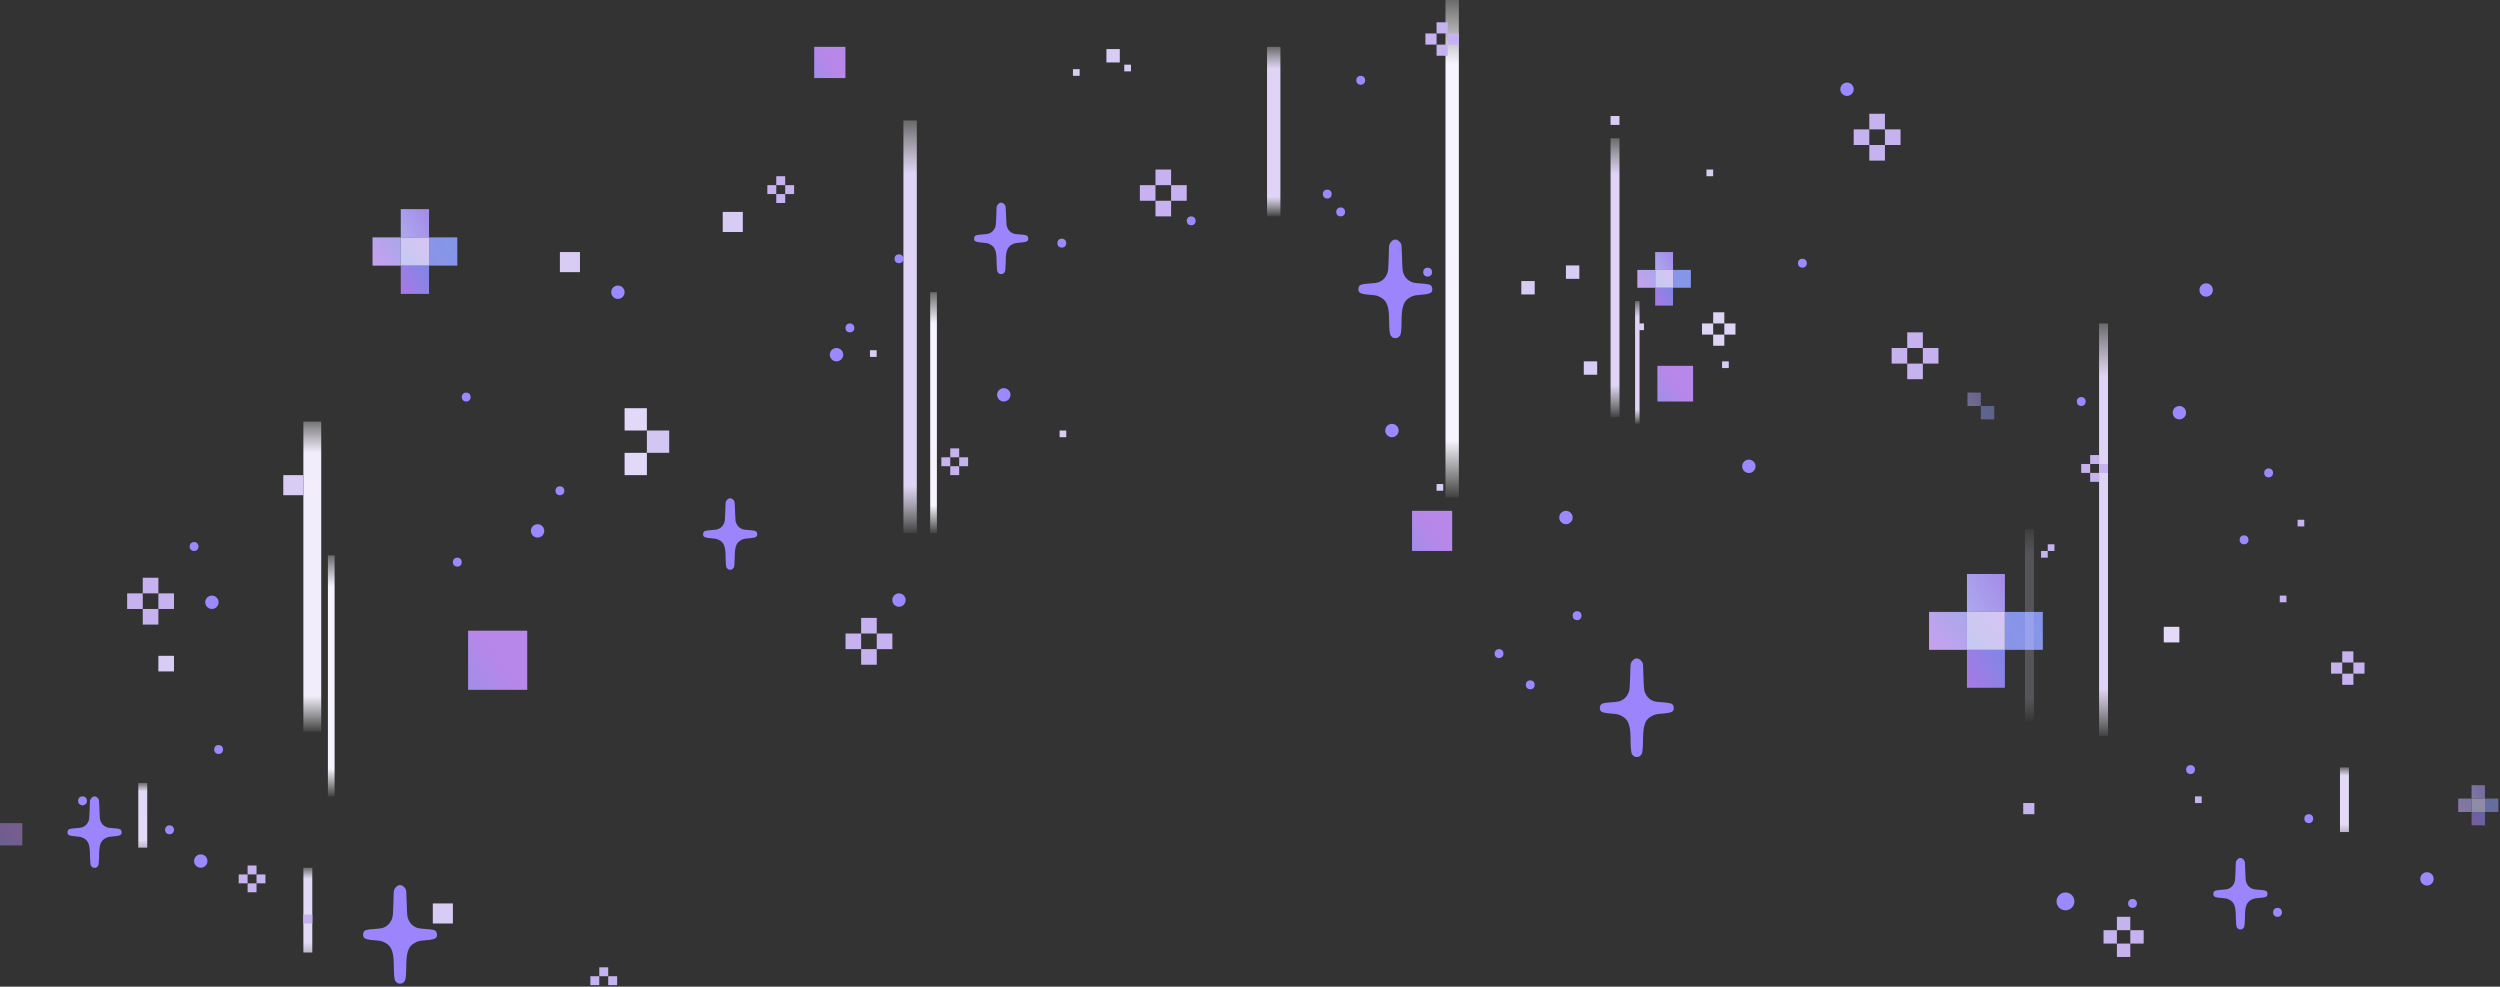 <svg width="902" height="356" viewBox="0 0 902 356" fill="none" xmlns="http://www.w3.org/2000/svg">
    <rect x="0" y="0" width="902" height="356" fill="#333333" stroke="none"/>
    <rect x="757.345" y="265.594" width="148.894" height="3.219" transform="rotate(-90 757.345 265.594)" fill="url(#paint0_linear_866_4428)"/>
    <rect x="51.511" y="225.352" width="5.634" height="5.634" transform="rotate(-90 51.511 225.352)" fill="#C6B2EF"/>
    <rect width="5.634" height="5.634" transform="matrix(0 1 1 0 45.875 214.084)" fill="#C6B2EF"/>
    <rect x="57.143" y="214.084" width="5.634" height="5.634" transform="rotate(-180 57.143 214.084)" fill="#C6B2EF"/>
    <rect x="57.143" y="219.719" width="5.634" height="5.634" transform="rotate(-90 57.143 219.719)" fill="#C6B2EF"/>
    <rect x="280.079" y="73.238" width="3.219" height="3.219" transform="rotate(-90 280.079 73.238)" fill="#C6B2EF"/>
    <rect width="3.219" height="3.219" transform="matrix(0 1 1 0 276.86 66.799)" fill="#C6B2EF"/>
    <rect x="283.297" y="66.799" width="3.219" height="3.219" transform="rotate(-180 283.297 66.799)" fill="#C6B2EF"/>
    <rect x="283.297" y="70.019" width="3.219" height="3.219" transform="rotate(-90 283.297 70.019)" fill="#C6B2EF"/>
    <rect x="342.854" y="171.428" width="3.219" height="3.219" transform="rotate(-90 342.854 171.428)" fill="#C6B2EF"/>
    <rect width="3.219" height="3.219" transform="matrix(0 1 1 0 339.635 164.988)" fill="#C6B2EF"/>
    <rect x="346.073" y="164.988" width="3.219" height="3.219" transform="rotate(-180 346.073 164.988)" fill="#C6B2EF"/>
    <rect x="346.073" y="168.209" width="3.219" height="3.219" transform="rotate(-90 346.073 168.209)" fill="#C6B2EF"/>
    <rect x="618.114" y="124.748" width="4.024" height="4.024" transform="rotate(-90 618.114 124.748)" fill="#DFD4F6"/>
    <rect width="4.024" height="4.024" transform="matrix(0 1 1 0 614.089 116.699)" fill="#DFD4F6"/>
    <rect x="622.138" y="116.699" width="4.024" height="4.024" transform="rotate(-180 622.138 116.699)" fill="#DFD4F6"/>
    <rect x="622.138" y="120.725" width="4.024" height="4.024" transform="rotate(-90 622.138 120.725)" fill="#DFD4F6"/>
    <rect width="3.219" height="3.219" transform="matrix(0 1 1 0 213 352.221)" fill="#C6B2EF"/>
    <rect x="219.438" y="352.221" width="3.219" height="3.219" transform="rotate(-180 219.438 352.221)" fill="#C6B2EF"/>
    <rect x="219.438" y="355.439" width="3.219" height="3.219" transform="rotate(-90 219.438 355.439)" fill="#C6B2EF"/>
    <rect x="310.702" y="239.84" width="5.634" height="5.634" transform="rotate(-90 310.702 239.84)" fill="#C6B2EF"/>
    <rect width="5.634" height="5.634" transform="matrix(0 1 1 0 305.066 228.572)" fill="#C6B2EF"/>
    <rect x="316.334" y="228.572" width="5.634" height="5.634" transform="rotate(-180 316.334 228.572)" fill="#C6B2EF"/>
    <rect x="316.334" y="234.207" width="5.634" height="5.634" transform="rotate(-90 316.334 234.207)" fill="#C6B2EF"/>
    <rect x="416.902" y="78.068" width="5.634" height="5.634" transform="rotate(-90 416.902 78.068)" fill="#C6B2EF"/>
    <rect width="5.634" height="5.634" transform="matrix(0 1 1 0 411.266 66.801)" fill="#C6B2EF"/>
    <rect x="422.534" y="66.801" width="5.634" height="5.634" transform="rotate(-180 422.534 66.801)" fill="#C6B2EF"/>
    <rect x="422.534" y="72.436" width="5.634" height="5.634" transform="rotate(-90 422.534 72.436)" fill="#C6B2EF"/>
    <rect x="688.131" y="136.82" width="5.634" height="5.634" transform="rotate(-90 688.131 136.82)" fill="#C6B2EF"/>
    <rect width="5.634" height="5.634" transform="matrix(0 1 1 0 682.496 125.553)" fill="#C6B2EF"/>
    <rect x="693.763" y="125.553" width="5.634" height="5.634" transform="rotate(-180 693.763 125.553)" fill="#C6B2EF"/>
    <rect x="693.763" y="131.188" width="5.634" height="5.634" transform="rotate(-90 693.763 131.188)" fill="#C6B2EF"/>
    <rect x="763.782" y="345.271" width="4.829" height="4.829" transform="rotate(-90 763.782 345.271)" fill="#C6B2EF"/>
    <rect width="4.829" height="4.829" transform="matrix(0 1 1 0 758.952 335.613)" fill="#C6B2EF"/>
    <rect x="768.608" y="335.613" width="4.829" height="4.829" transform="rotate(-180 768.608 335.613)" fill="#C6B2EF"/>
    <rect x="768.608" y="340.443" width="4.829" height="4.829" transform="rotate(-90 768.608 340.443)" fill="#C6B2EF"/>
    <rect x="845.073" y="247.082" width="4.024" height="4.024" transform="rotate(-90 845.073 247.082)" fill="#C6B2EF"/>
    <rect width="4.024" height="4.024" transform="matrix(0 1 1 0 841.049 239.033)" fill="#C6B2EF"/>
    <rect x="849.097" y="239.033" width="4.024" height="4.024" transform="rotate(-180 849.097 239.033)" fill="#C6B2EF"/>
    <rect x="849.097" y="243.059" width="4.024" height="4.024" transform="rotate(-90 849.097 243.059)" fill="#C6B2EF"/>
    <rect x="754.127" y="173.842" width="3.219" height="3.219" transform="rotate(-90 754.127 173.842)" fill="#C6B2EF"/>
    <rect width="3.219" height="3.219" transform="matrix(0 1 1 0 750.908 167.402)" fill="#C6B2EF"/>
    <rect x="757.346" y="167.402" width="3.219" height="3.219" transform="rotate(-180 757.346 167.402)" fill="#C6B2EF"/>
    <rect x="757.346" y="170.623" width="3.219" height="3.219" transform="rotate(-90 757.346 170.623)" fill="#C6B2EF"/>
    <rect width="2.414" height="2.414" transform="matrix(0 1 1 0 736.417 198.793)" fill="#C6B2EF"/>
    <rect x="741.247" y="198.793" width="2.414" height="2.414" transform="rotate(-180 741.247 198.793)" fill="#C6B2EF"/>
    <rect x="674.45" y="57.947" width="5.634" height="5.634" transform="rotate(-90 674.45 57.947)" fill="#C6B2EF"/>
    <rect width="5.634" height="5.634" transform="matrix(0 1 1 0 668.814 46.68)" fill="#C6B2EF"/>
    <rect x="680.082" y="46.68" width="5.634" height="5.634" transform="rotate(-180 680.082 46.68)" fill="#C6B2EF"/>
    <rect x="680.082" y="52.315" width="5.634" height="5.634" transform="rotate(-90 680.082 52.315)" fill="#C6B2EF"/>
    <rect x="49.899" y="305.834" width="23.34" height="3.219" transform="rotate(-90 49.899 305.834)" fill="url(#paint1_linear_866_4428)"/>
    <rect x="844.265" y="300.201" width="23.34" height="3.219" transform="rotate(-90 844.265 300.201)" fill="url(#paint2_linear_866_4428)"/>
    <rect x="109.458" y="343.662" width="30.584" height="3.219" transform="rotate(-90 109.458 343.662)" fill="url(#paint3_linear_866_4428)"/>
    <rect width="5.634" height="5.634" transform="matrix(0 1 1 0 57.142 236.619)" fill="#D8CCF4"/>
    <rect width="7.243" height="7.243" transform="matrix(0 1 1 0 202.011 90.945)" fill="#D8CCF4"/>
    <rect width="2.414" height="2.414" transform="matrix(0 1 1 0 405.636 23.34)" fill="#D8CCF4"/>
    <rect width="2.414" height="2.414" transform="matrix(0 1 1 0 313.882 126.357)" fill="#D8CCF4"/>
    <rect width="2.414" height="2.414" transform="matrix(0 1 1 0 382.296 155.332)" fill="#D8CCF4"/>
    <rect width="2.414" height="2.414" transform="matrix(0 1 1 0 387.122 24.949)" fill="#D8CCF4"/>
    <rect width="2.414" height="2.414" transform="matrix(0 1 1 0 518.31 174.646)" fill="#D8CCF4"/>
    <rect width="2.414" height="2.414" transform="matrix(0 1 1 0 615.695 61.166)" fill="#D8CCF4"/>
    <rect width="2.414" height="2.414" transform="matrix(0 1 1 0 621.327 130.381)" fill="#D8CCF4"/>
    <rect width="4.829" height="4.829" transform="matrix(0 1 1 0 399.195 17.705)" fill="#D8CCF4"/>
    <rect width="4.829" height="4.829" transform="matrix(0 1 1 0 548.893 101.408)" fill="#D8CCF4"/>
    <rect width="4.829" height="4.829" transform="matrix(0 1 1 0 564.99 95.773)" fill="#D8CCF4"/>
    <rect width="3.219" height="3.219" transform="matrix(0 1 1 0 581.088 41.85)" fill="#D8CCF4"/>
    <rect width="4.829" height="4.829" transform="matrix(0 1 1 0 571.428 130.381)" fill="#D8CCF4"/>
    <rect width="7.243" height="7.243" transform="matrix(0 1 1 0 156.16 325.955)" fill="#D8CCF4"/>
    <rect width="7.243" height="7.243" transform="matrix(0 1 1 0 260.764 76.457)" fill="#D8CCF4"/>
    <rect x="112.677" y="333.199" width="3.219" height="3.219" transform="rotate(-180 112.677 333.199)" fill="#C6B2EF"/>
    <rect x="92.553" y="315.49" width="3.219" height="3.219" transform="rotate(-180 92.553 315.49)" fill="#C6B2EF"/>
    <rect x="95.772" y="318.711" width="3.219" height="3.219" transform="rotate(-180 95.772 318.711)" fill="#C6B2EF"/>
    <rect x="89.335" y="318.711" width="3.219" height="3.219" transform="rotate(-180 89.335 318.711)" fill="#C6B2EF"/>
    <rect x="92.553" y="321.93" width="3.219" height="3.219" transform="rotate(-180 92.553 321.93)" fill="#C6B2EF"/>
    <circle cx="72.436" cy="310.664" r="2.414" transform="rotate(-90 72.436 310.664)" fill="#9B89FF"/>
    <circle cx="875.655" cy="317.103" r="2.414" transform="rotate(-90 875.655 317.103)" fill="#9B89FF"/>
    <circle cx="193.963" cy="191.548" r="2.414" transform="rotate(-90 193.963 191.548)" fill="#9B89FF"/>
    <circle cx="222.939" cy="105.433" r="2.414" transform="rotate(-90 222.939 105.433)" fill="#9B89FF"/>
    <ellipse cx="164.992" cy="202.818" rx="1.61" ry="1.61" transform="rotate(-90 164.992 202.818)" fill="#9B89FF"/>
    <ellipse cx="168.21" cy="143.259" rx="1.61" ry="1.61" transform="rotate(-90 168.21 143.259)" fill="#9B89FF"/>
    <ellipse cx="202.013" cy="177.062" rx="1.61" ry="1.61" transform="rotate(-90 202.013 177.062)" fill="#9B89FF"/>
    <ellipse cx="306.641" cy="118.31" rx="1.61" ry="1.61" transform="rotate(-90 306.641 118.31)" fill="#9B89FF"/>
    <ellipse cx="383.1" cy="87.726" rx="1.61" ry="1.61" transform="rotate(-90 383.1 87.726)" fill="#9B89FF"/>
    <ellipse cx="429.78" cy="79.677" rx="1.61" ry="1.61" transform="rotate(-90 429.78 79.677)" fill="#9B89FF"/>
    <ellipse cx="478.874" cy="70.019" rx="1.61" ry="1.61" transform="rotate(-90 478.874 70.019)" fill="#9B89FF"/>
    <ellipse cx="483.704" cy="76.457" rx="1.61" ry="1.61" transform="rotate(-90 483.704 76.457)" fill="#9B89FF"/>
    <ellipse cx="540.846" cy="235.816" rx="1.61" ry="1.61" transform="rotate(-90 540.846 235.816)" fill="#9B89FF"/>
    <ellipse cx="515.09" cy="98.189" rx="1.61" ry="1.61" transform="rotate(-90 515.09 98.189)" fill="#9B89FF"/>
    <ellipse cx="490.947" cy="28.972" rx="1.61" ry="1.61" transform="rotate(-90 490.947 28.972)" fill="#9B89FF"/>
    <ellipse cx="552.114" cy="247.084" rx="1.61" ry="1.61" transform="rotate(-90 552.114 247.084)" fill="#9B89FF"/>
    <ellipse cx="569.013" cy="222.133" rx="1.61" ry="1.61" transform="rotate(-90 569.013 222.133)" fill="#9B89FF"/>
    <ellipse cx="324.346" cy="93.361" rx="1.61" ry="1.61" transform="rotate(-90 324.346 93.361)" fill="#9B89FF"/>
    <circle cx="76.46" cy="217.304" r="2.414" transform="rotate(-90 76.46 217.304)" fill="#9B89FF"/>
    <circle cx="324.346" cy="216.498" r="2.414" transform="rotate(-90 324.346 216.498)" fill="#9B89FF"/>
    <circle cx="301.811" cy="127.966" r="2.414" transform="rotate(-90 301.811 127.966)" fill="#9B89FF"/>
    <circle cx="362.172" cy="142.455" r="2.414" transform="rotate(-90 362.172 142.455)" fill="#9B89FF"/>
    <circle cx="502.214" cy="155.332" r="2.414" transform="rotate(-90 502.214 155.332)" fill="#9B89FF"/>
    <circle cx="564.992" cy="186.72" r="2.414" transform="rotate(-90 564.992 186.72)" fill="#9B89FF"/>
    <circle cx="666.398" cy="32.193" r="2.414" transform="rotate(-90 666.398 32.193)" fill="#9B89FF"/>
    <circle cx="630.988" cy="168.246" r="2.414" transform="rotate(-90 630.988 168.246)" fill="#9B89FF"/>
    <ellipse cx="750.906" cy="144.869" rx="1.61" ry="1.61" transform="rotate(-90 750.906 144.869)" fill="#9B89FF"/>
    <ellipse cx="818.514" cy="170.623" rx="1.61" ry="1.61" transform="rotate(-90 818.514 170.623)" fill="#9B89FF"/>
    <ellipse cx="809.659" cy="194.769" rx="1.61" ry="1.61" transform="rotate(-90 809.659 194.769)" fill="#9B89FF"/>
    <ellipse cx="790.344" cy="277.666" rx="1.61" ry="1.61" transform="rotate(-90 790.344 277.666)" fill="#9B89FF"/>
    <ellipse cx="769.416" cy="325.957" rx="1.61" ry="1.61" transform="rotate(-90 769.416 325.957)" fill="#9B89FF"/>
    <circle cx="786.318" cy="148.892" r="2.414" transform="rotate(-90 786.318 148.892)" fill="#9B89FF"/>
    <circle cx="795.978" cy="104.627" r="2.414" transform="rotate(-90 795.978 104.627)" fill="#9B89FF"/>
    <ellipse cx="78.874" cy="270.424" rx="1.61" ry="1.61" transform="rotate(-90 78.874 270.424)" fill="#9B89FF"/>
    <ellipse cx="70.02" cy="197.183" rx="1.61" ry="1.61" transform="rotate(-90 70.02 197.183)" fill="#9B89FF"/>
    <ellipse cx="29.78" cy="288.933" rx="1.61" ry="1.61" transform="rotate(-90 29.78 288.933)" fill="#9B89FF"/>
    <ellipse cx="833" cy="295.373" rx="1.61" ry="1.61" transform="rotate(-90 833 295.373)" fill="#9B89FF"/>
    <ellipse cx="61.169" cy="299.396" rx="1.61" ry="1.61" transform="rotate(-90 61.169 299.396)" fill="#9B89FF"/>
    <ellipse cx="821.732" cy="329.176" rx="1.61" ry="1.61" transform="rotate(-90 821.732 329.176)" fill="#9B89FF"/>
    <rect x="325.955" y="192.354" width="148.894" height="4.829" transform="rotate(-90 325.955 192.354)" fill="url(#paint4_linear_866_4428)"/>
    <rect x="457.143" y="78.066" width="61.167" height="4.829" transform="rotate(-90 457.143 78.066)" fill="url(#paint5_linear_866_4428)"/>
    <rect x="581.088" y="150.504" width="100.604" height="3.219" transform="rotate(-90 581.088 150.504)" fill="url(#paint6_linear_866_4428)"/>
    <rect x="589.942" y="152.916" width="44.266" height="1.61" transform="rotate(-90 589.942 152.916)" fill="url(#paint7_linear_866_4428)"/>
    <rect x="335.615" y="192.354" width="86.922" height="2.414" transform="rotate(-90 335.615 192.354)" fill="url(#paint8_linear_866_4428)"/>
    <rect x="521.529" y="179.477" width="179.477" height="4.829" transform="rotate(-90 521.529 179.477)" fill="url(#paint9_linear_866_4428)"/>
    <rect x="118.309" y="287.324" width="86.922" height="2.414" transform="rotate(-90 118.309 287.324)" fill="url(#paint10_linear_866_4428)"/>
    <rect x="828.973" y="189.939" width="2.414" height="2.414" transform="rotate(-90 828.973 189.939)" fill="#C6B2EF"/>
    <rect x="822.536" y="217.303" width="2.414" height="2.414" transform="rotate(-90 822.536 217.303)" fill="#C6B2EF"/>
    <rect x="791.953" y="289.738" width="2.414" height="2.414" transform="rotate(-90 791.953 289.738)" fill="#C6B2EF"/>
    <rect x="729.98" y="293.762" width="4.024" height="4.024" transform="rotate(-90 729.98 293.762)" fill="#C6B2EF"/>
    <rect x="780.685" y="231.789" width="5.634" height="5.634" transform="rotate(-90 780.685 231.789)" fill="#E4D9F7"/>
    <rect width="8.048" height="8.048" transform="matrix(0 -1 -1 0 233.399 171.428)" fill="#E2D9F8"/>
    <rect x="241.447" y="155.33" width="8.048" height="8.048" transform="rotate(90 241.447 155.33)" fill="#D3C6F2"/>
    <rect width="8.048" height="8.048" transform="matrix(1 0 0 -1 225.35 155.33)" fill="#E2D9F8"/>
    <ellipse cx="650.302" cy="94.97" rx="1.61" ry="1.61" transform="rotate(-90 650.302 94.97)" fill="#9B89FF"/>
    <ellipse cx="745.219" cy="325.22" rx="3.219" ry="3.219" transform="rotate(-90 745.219 325.22)" fill="#9B89FF"/>
    <rect x="144.601" y="106.035" width="10.194" height="10.194" transform="rotate(-90 144.601 106.035)" fill="url(#paint11_linear_866_4428)"/>
    <rect width="10.194" height="10.194" transform="matrix(0 1 1 0 134.407 85.647)" fill="url(#paint12_linear_866_4428)"/>
    <rect x="154.796" y="85.647" width="10.194" height="10.194" transform="rotate(-180 154.796 85.647)" fill="url(#paint13_linear_866_4428)"/>
    <rect x="144.601" y="95.84" width="10.194" height="10.194" transform="rotate(-90 144.601 95.84)" fill="url(#paint14_linear_866_4428)"/>
    <rect x="154.796" y="95.84" width="10.194" height="10.194" transform="rotate(-90 154.796 95.84)" fill="url(#paint15_linear_866_4428)"/>
    <rect x="597.186" y="110.262" width="6.439" height="6.439" transform="rotate(-90 597.186 110.262)" fill="url(#paint16_linear_866_4428)"/>
    <rect width="6.439" height="6.439" transform="matrix(0 1 1 0 590.749 97.385)" fill="url(#paint17_linear_866_4428)"/>
    <rect x="603.627" y="97.385" width="6.439" height="6.439" transform="rotate(-180 603.627 97.385)" fill="url(#paint18_linear_866_4428)"/>
    <rect x="597.186" y="103.822" width="6.439" height="6.439" transform="rotate(-90 597.186 103.822)" fill="url(#paint19_linear_866_4428)"/>
    <rect x="603.627" y="103.822" width="6.439" height="6.439" transform="rotate(-90 603.627 103.822)" fill="url(#paint20_linear_866_4428)"/>
    <g opacity="0.6">
        <rect x="891.754" y="297.785" width="4.829" height="4.829" transform="rotate(-90 891.754 297.785)" fill="url(#paint21_linear_866_4428)"/>
        <rect width="4.829" height="4.829" transform="matrix(0 1 1 0 886.924 288.127)" fill="url(#paint22_linear_866_4428)"/>
        <rect x="896.58" y="288.127" width="4.829" height="4.829" transform="rotate(-180 896.58 288.127)" fill="url(#paint23_linear_866_4428)"/>
        <rect x="891.754" y="292.957" width="4.829" height="4.829" transform="rotate(-90 891.754 292.957)" fill="url(#paint24_linear_866_4428)"/>
        <rect x="896.58" y="292.957" width="4.829" height="4.829" transform="rotate(-90 896.58 292.957)" fill="url(#paint25_linear_866_4428)"/>
    </g>
    <g opacity="0.5">
        <rect x="714.691" y="146.48" width="4.829" height="4.829" transform="rotate(-180 714.691 146.48)" fill="url(#paint26_linear_866_4428)"/>
        <rect x="714.691" y="151.309" width="4.829" height="4.829" transform="rotate(-90 714.691 151.309)" fill="url(#paint27_linear_866_4428)"/>
    </g>
    <rect x="709.681" y="248.145" width="13.683" height="13.683" transform="rotate(-90 709.681 248.145)" fill="url(#paint28_linear_866_4428)"/>
    <rect width="13.683" height="13.683" transform="matrix(0 1 1 0 696 220.777)" fill="url(#paint29_linear_866_4428)"/>
    <rect x="723.365" y="220.777" width="13.683" height="13.683" transform="rotate(-180 723.365 220.777)" fill="url(#paint30_linear_866_4428)"/>
    <rect x="709.681" y="234.463" width="13.683" height="13.683" transform="rotate(-90 709.681 234.463)" fill="url(#paint31_linear_866_4428)"/>
    <rect x="723.365" y="234.463" width="13.683" height="13.683" transform="rotate(-90 723.365 234.463)" fill="url(#paint32_linear_866_4428)"/>
    <rect x="109.458" y="263.984" width="111.871" height="6.439" transform="rotate(-90 109.458 263.984)" fill="url(#paint33_linear_866_4428)"/>
    <rect width="7.243" height="7.243" transform="matrix(0 1 1 0 102.212 171.428)" fill="#D8CCF4"/>
    <rect x="168.889" y="248.889" width="21.333" height="21.333" transform="rotate(-90 168.889 248.889)" fill="url(#paint34_linear_866_4428)"/>
    <rect x="509.459" y="198.793" width="14.487" height="14.487" transform="rotate(-90 509.459 198.793)" fill="url(#paint35_linear_866_4428)"/>
    <rect x="293.764" y="28.168" width="11.268" height="11.268" transform="rotate(-90 293.764 28.168)" fill="url(#paint36_linear_866_4428)"/>
    <rect x="597.99" y="144.869" width="12.877" height="12.877" transform="rotate(-90 597.99 144.869)" fill="url(#paint37_linear_866_4428)"/>
    <rect y="305.029" width="8.048" height="8.048" transform="rotate(-90 0 305.029)" fill="url(#paint38_linear_866_4428)" fill-opacity="0.5"/>
    <rect width="2.414" height="2.414" transform="matrix(0 1 1 0 590.744 116.699)" fill="#D8CCF4"/>
    <rect x="730.607" y="260.215" width="69.215" height="3.219" transform="rotate(-90 730.607 260.215)" fill="url(#paint39_linear_866_4428)" fill-opacity="0.2"/>
    <rect x="518.313" y="20.119" width="4.024" height="4.024" transform="rotate(-90 518.313 20.119)" fill="#C6B2EF"/>
    <rect width="4.024" height="4.024" transform="matrix(0 1 1 0 514.289 12.07)" fill="#C6B2EF"/>
    <rect x="522.337" y="12.07" width="4.024" height="4.024" transform="rotate(-180 522.337 12.07)" fill="#C6B2EF"/>
    <rect x="522.337" y="16.096" width="4.024" height="4.024" transform="rotate(-90 522.337 16.096)" fill="#C6B2EF"/>
    <path d="M145.648 319.892C145.954 320.147 146.355 320.654 146.508 321.184C146.569 321.397 146.609 322.22 146.65 323.36L146.749 326.211C146.823 328.34 146.871 329.494 146.952 330.239C147.034 330.961 147.146 331.302 147.346 331.774C147.907 333.093 148.766 333.999 149.988 334.556C150.759 334.905 151.425 335.025 153.3 335.148C156.132 335.335 156.984 335.541 157.375 336.132C157.548 336.395 157.646 336.764 157.663 337.134C157.687 337.577 157.592 338.019 157.375 338.274C156.845 338.896 155.537 339.097 153.3 339.267C152.029 339.365 151.391 339.45 150.797 339.649C150.535 339.736 150.284 339.848 149.988 339.991C146.983 341.467 146.596 343.962 146.569 349.411C146.565 350.354 146.491 351.727 146.406 352.459C146.321 353.194 146.246 353.57 146.076 353.871C145.985 354.034 145.866 354.176 145.699 354.341C145.407 354.631 145.2 354.775 144.908 354.841C144.755 354.874 144.582 354.888 144.351 354.89C143.672 354.89 143.424 354.792 142.969 354.341C142.684 354.058 142.534 353.844 142.429 353.466C142.361 353.221 142.314 352.908 142.263 352.46C142.178 351.727 142.103 350.355 142.1 349.411C142.072 343.964 141.685 341.467 138.68 339.991C137.722 339.522 137.203 339.409 135.369 339.269C134.119 339.173 133.158 339.068 132.462 338.886C131.912 338.743 131.528 338.551 131.294 338.276C131.141 338.095 131.049 337.822 131.015 337.522C130.961 337.041 131.056 336.489 131.294 336.132C131.684 335.541 132.537 335.335 135.369 335.15C137.243 335.027 137.909 334.907 138.68 334.556C139.902 334.001 140.762 333.093 141.322 331.774C141.729 330.815 141.774 330.4 141.92 326.213C141.981 324.536 141.998 323.033 142.049 322.098C142.076 321.645 142.11 321.326 142.161 321.184C142.364 320.624 142.595 320.32 143.03 319.889C143.465 319.457 144.453 318.892 145.648 319.892Z" fill="#9C84FC"/>
    <path d="M591.871 238.113C592.177 238.367 592.578 238.875 592.73 239.405C592.792 239.617 592.832 240.441 592.873 241.581L592.972 244.432C593.046 246.561 593.094 247.714 593.175 248.46C593.257 249.182 593.369 249.523 593.569 249.995C594.13 251.314 594.989 252.22 596.211 252.777C596.982 253.126 597.648 253.246 599.522 253.369C602.355 253.556 603.207 253.762 603.598 254.352C603.771 254.615 603.869 254.985 603.886 255.354C603.91 255.798 603.815 256.24 603.598 256.495C603.068 257.117 601.76 257.318 599.522 257.488C598.252 257.586 597.614 257.67 597.02 257.869C596.758 257.957 596.507 258.068 596.211 258.212C593.206 259.688 592.819 262.183 592.792 267.631C592.788 268.574 592.714 269.947 592.629 270.68C592.544 271.415 592.469 271.791 592.299 272.091C592.207 272.255 592.089 272.397 591.922 272.562C591.63 272.852 591.423 272.996 591.131 273.061C590.978 273.095 590.805 273.109 590.574 273.11C589.895 273.11 589.647 273.012 589.192 272.562C588.907 272.279 588.757 272.064 588.652 271.687C588.584 271.442 588.536 271.128 588.486 270.681C588.401 269.947 588.326 268.576 588.322 267.631C588.295 262.184 587.908 259.688 584.903 258.212C583.945 257.743 583.425 257.63 581.592 257.49C580.342 257.394 579.381 257.289 578.685 257.107C578.135 256.964 577.751 256.771 577.516 256.496C577.364 256.316 577.272 256.042 577.238 255.742C577.184 255.261 577.279 254.71 577.516 254.352C577.907 253.762 578.759 253.556 581.592 253.37C583.466 253.247 584.132 253.128 584.903 252.777C586.125 252.222 586.984 251.314 587.545 249.995C587.952 249.035 587.996 248.62 588.143 244.433C588.204 242.757 588.221 241.254 588.272 240.319C588.299 239.865 588.333 239.547 588.384 239.405C588.587 238.845 588.818 238.541 589.253 238.109C589.688 237.678 590.676 237.112 591.871 238.113Z" fill="#9C84FC"/>
    <path d="M504.76 87.001C505.066 87.256 505.466 87.764 505.619 88.293C505.68 88.506 505.721 89.329 505.762 90.47L505.86 93.32C505.935 95.449 505.983 96.603 506.064 97.349C506.146 98.071 506.258 98.411 506.458 98.884C507.018 100.203 507.877 101.109 509.1 101.665C509.871 102.015 510.537 102.134 512.411 102.257C515.243 102.445 516.096 102.651 516.486 103.241C516.659 103.504 516.758 103.874 516.775 104.243C516.799 104.687 516.704 105.129 516.486 105.383C515.957 106.006 514.649 106.206 512.411 106.377C511.141 106.475 510.503 106.559 509.908 106.758C509.647 106.846 509.395 106.957 509.1 107.1C506.095 108.577 505.707 111.071 505.68 116.52C505.677 117.463 505.602 118.836 505.517 119.568C505.432 120.304 505.358 120.68 505.188 120.98C505.096 121.144 504.977 121.285 504.811 121.451C504.519 121.741 504.312 121.884 504.02 121.95C503.867 121.984 503.694 121.997 503.463 121.999C502.784 121.999 502.536 121.901 502.081 121.451C501.795 121.167 501.646 120.953 501.541 120.575C501.473 120.331 501.425 120.017 501.374 119.57C501.289 118.836 501.215 117.465 501.211 116.52C501.184 111.073 500.797 108.577 497.791 107.1C496.834 106.632 496.314 106.519 494.48 106.379C493.231 106.282 492.27 106.178 491.573 105.996C491.023 105.852 490.639 105.66 490.405 105.385C490.252 105.204 490.161 104.931 490.127 104.631C490.072 104.15 490.167 103.599 490.405 103.241C490.796 102.651 491.648 102.445 494.48 102.259C496.355 102.136 497.021 102.016 497.791 101.665C499.014 101.11 499.873 100.203 500.433 98.884C500.841 97.924 500.885 97.509 501.031 93.322C501.092 91.645 501.109 90.142 501.16 89.208C501.187 88.754 501.221 88.435 501.272 88.293C501.476 87.734 501.707 87.43 502.142 86.998C502.576 86.566 503.565 86.001 504.76 87.001Z" fill="#9C84FC"/>
    <path d="M362.187 73.516C362.411 73.701 362.705 74.069 362.817 74.453C362.862 74.607 362.892 75.204 362.921 76.03L362.994 78.097C363.048 79.641 363.083 80.477 363.143 81.018C363.203 81.541 363.285 81.788 363.432 82.131C363.843 83.087 364.473 83.744 365.37 84.147C365.935 84.4 366.423 84.487 367.798 84.577C369.875 84.712 370.5 84.862 370.786 85.29C370.913 85.48 370.985 85.748 370.998 86.016C371.015 86.338 370.945 86.658 370.786 86.843C370.398 87.294 369.439 87.44 367.798 87.563C366.866 87.634 366.398 87.695 365.962 87.84C365.77 87.903 365.586 87.984 365.37 88.088C363.166 89.158 362.882 90.967 362.862 94.917C362.859 95.6 362.804 96.596 362.742 97.127C362.68 97.66 362.625 97.933 362.501 98.15C362.433 98.269 362.346 98.372 362.224 98.492C362.01 98.702 361.858 98.806 361.644 98.854C361.532 98.878 361.405 98.888 361.235 98.889C360.737 98.889 360.556 98.818 360.222 98.492C360.013 98.286 359.903 98.131 359.826 97.857C359.776 97.68 359.741 97.452 359.704 97.128C359.642 96.596 359.587 95.602 359.584 94.917C359.564 90.968 359.281 89.158 357.077 88.088C356.374 87.748 355.993 87.666 354.648 87.564C353.732 87.495 353.027 87.419 352.517 87.287C352.113 87.183 351.832 87.043 351.66 86.844C351.548 86.713 351.481 86.515 351.456 86.297C351.416 85.949 351.486 85.549 351.66 85.29C351.946 84.862 352.571 84.712 354.648 84.578C356.023 84.489 356.511 84.402 357.077 84.147C357.973 83.745 358.603 83.087 359.014 82.131C359.313 81.435 359.345 81.134 359.452 78.098C359.497 76.883 359.51 75.793 359.547 75.116C359.567 74.787 359.592 74.555 359.629 74.453C359.779 74.047 359.948 73.826 360.267 73.513C360.585 73.2 361.31 72.791 362.187 73.516Z" fill="#9C84FC"/>
    <path d="M264.409 180.182C264.633 180.367 264.927 180.735 265.039 181.119C265.084 181.273 265.114 181.87 265.144 182.696L265.216 184.763C265.271 186.307 265.306 187.143 265.365 187.684C265.425 188.207 265.507 188.454 265.654 188.797C266.065 189.753 266.695 190.41 267.592 190.813C268.157 191.066 268.645 191.153 270.02 191.243C272.097 191.378 272.722 191.528 273.008 191.956C273.135 192.146 273.208 192.414 273.22 192.682C273.237 193.004 273.168 193.324 273.008 193.509C272.62 193.96 271.661 194.106 270.02 194.229C269.088 194.3 268.62 194.361 268.184 194.505C267.993 194.569 267.808 194.65 267.592 194.754C265.388 195.824 265.104 197.633 265.084 201.583C265.081 202.267 265.027 203.262 264.964 203.793C264.902 204.326 264.847 204.599 264.723 204.816C264.656 204.935 264.568 205.038 264.446 205.158C264.232 205.368 264.08 205.472 263.866 205.52C263.754 205.544 263.627 205.554 263.458 205.555C262.96 205.555 262.778 205.484 262.444 205.158C262.235 204.952 262.125 204.797 262.048 204.523C261.998 204.346 261.963 204.118 261.926 203.794C261.864 203.262 261.809 202.268 261.807 201.583C261.787 197.634 261.503 195.824 259.299 194.754C258.596 194.414 258.215 194.332 256.871 194.23C255.954 194.161 255.249 194.085 254.739 193.953C254.335 193.849 254.054 193.709 253.882 193.51C253.77 193.379 253.703 193.181 253.678 192.963C253.638 192.615 253.708 192.215 253.882 191.956C254.168 191.528 254.794 191.378 256.871 191.244C258.245 191.155 258.733 191.068 259.299 190.813C260.195 190.411 260.825 189.753 261.236 188.797C261.535 188.101 261.567 187.8 261.675 184.764C261.719 183.549 261.732 182.459 261.769 181.782C261.789 181.453 261.814 181.221 261.851 181.119C262.001 180.713 262.17 180.493 262.489 180.179C262.808 179.866 263.532 179.457 264.409 180.182Z" fill="#9C84FC"/>
    <path d="M809.299 309.959C809.523 310.144 809.817 310.512 809.929 310.896C809.974 311.05 810.003 311.647 810.033 312.474L810.106 314.541C810.16 316.084 810.195 316.92 810.255 317.461C810.315 317.984 810.397 318.232 810.544 318.574C810.955 319.53 811.585 320.187 812.481 320.591C813.047 320.844 813.535 320.931 814.909 321.02C816.986 321.156 817.612 321.305 817.898 321.733C818.025 321.924 818.097 322.192 818.11 322.459C818.127 322.781 818.057 323.101 817.898 323.286C817.509 323.737 816.551 323.883 814.909 324.006C813.978 324.077 813.51 324.139 813.074 324.283C812.882 324.346 812.698 324.427 812.481 324.531C810.277 325.601 809.993 327.41 809.974 331.36C809.971 332.044 809.916 333.039 809.854 333.57C809.792 334.103 809.737 334.376 809.612 334.594C809.545 334.712 809.458 334.815 809.336 334.935C809.122 335.145 808.97 335.249 808.756 335.297C808.644 335.321 808.517 335.331 808.347 335.333C807.849 335.333 807.667 335.262 807.334 334.935C807.125 334.73 807.015 334.574 806.938 334.3C806.888 334.123 806.853 333.895 806.816 333.571C806.753 333.039 806.699 332.045 806.696 331.36C806.676 327.411 806.392 325.601 804.188 324.531C803.486 324.191 803.105 324.109 801.76 324.008C800.844 323.938 800.139 323.862 799.628 323.73C799.225 323.626 798.944 323.487 798.772 323.287C798.66 323.156 798.592 322.958 798.568 322.741C798.528 322.392 798.597 321.992 798.772 321.733C799.058 321.305 799.683 321.156 801.76 321.021C803.135 320.932 803.623 320.845 804.188 320.591C805.085 320.188 805.715 319.53 806.126 318.574C806.425 317.878 806.457 317.577 806.564 314.542C806.609 313.326 806.621 312.236 806.659 311.559C806.679 311.23 806.704 310.999 806.741 310.896C806.89 310.49 807.06 310.27 807.379 309.957C807.697 309.644 808.422 309.234 809.299 309.959Z" fill="#9C84FC"/>
    <path d="M35.075 287.739C35.299 287.923 35.593 288.291 35.705 288.675C35.75 288.829 35.78 289.426 35.81 290.253L35.882 292.32C35.937 293.863 35.972 294.7 36.032 295.24C36.091 295.764 36.173 296.011 36.32 296.353C36.731 297.31 37.361 297.966 38.258 298.37C38.823 298.623 39.311 298.71 40.686 298.799C42.763 298.935 43.388 299.084 43.675 299.512C43.801 299.703 43.874 299.971 43.886 300.239C43.904 300.56 43.834 300.881 43.675 301.065C43.286 301.517 42.327 301.662 40.686 301.786C39.755 301.857 39.286 301.918 38.851 302.062C38.659 302.126 38.475 302.206 38.258 302.31C36.054 303.381 35.77 305.189 35.75 309.14C35.748 309.823 35.693 310.819 35.631 311.349C35.568 311.883 35.514 312.155 35.389 312.373C35.322 312.492 35.235 312.594 35.113 312.714C34.898 312.925 34.746 313.029 34.532 313.076C34.42 313.101 34.293 313.111 34.124 313.112C33.626 313.112 33.444 313.041 33.11 312.714C32.901 312.509 32.791 312.354 32.714 312.08C32.664 311.902 32.63 311.675 32.592 311.351C32.53 310.819 32.475 309.824 32.473 309.14C32.453 305.191 32.169 303.381 29.965 302.31C29.263 301.97 28.882 301.888 27.537 301.787C26.62 301.717 25.916 301.641 25.405 301.509C25.002 301.405 24.72 301.266 24.548 301.067C24.436 300.936 24.369 300.738 24.344 300.52C24.304 300.171 24.374 299.771 24.548 299.512C24.835 299.084 25.46 298.935 27.537 298.8C28.912 298.711 29.4 298.624 29.965 298.37C30.861 297.968 31.492 297.31 31.902 296.353C32.201 295.657 32.234 295.357 32.341 292.321C32.386 291.105 32.398 290.016 32.435 289.338C32.455 289.009 32.48 288.778 32.518 288.675C32.667 288.269 32.836 288.049 33.155 287.736C33.474 287.423 34.199 287.013 35.075 287.739Z" fill="#9C84FC"/>
    <defs>
        <linearGradient id="paint0_linear_866_4428" x1="705.232" y1="267.606" x2="913.683" y2="267.606" gradientUnits="userSpaceOnUse">
            <stop offset="0.244" stop-color="white" stop-opacity="0"/>
            <stop offset="0.332" stop-color="#DFD4F6"/>
            <stop offset="0.872" stop-color="#DFD4F6"/>
            <stop offset="1" stop-color="white" stop-opacity="0"/>
        </linearGradient>
        <linearGradient id="paint1_linear_866_4428" x1="41.73" y1="307.846" x2="74.406" y2="307.846" gradientUnits="userSpaceOnUse">
            <stop stop-color="white" stop-opacity="0"/>
            <stop offset="0.336" stop-color="#E3DAF7"/>
            <stop offset="0.872" stop-color="#E2D9F6"/>
            <stop offset="1" stop-color="white" stop-opacity="0"/>
        </linearGradient>
        <linearGradient id="paint2_linear_866_4428" x1="836.096" y1="302.213" x2="868.772" y2="302.213" gradientUnits="userSpaceOnUse">
            <stop stop-color="white" stop-opacity="0"/>
            <stop offset="0.336" stop-color="#E3DAF7"/>
            <stop offset="0.872" stop-color="#E2D9F6"/>
            <stop offset="1" stop-color="white" stop-opacity="0"/>
        </linearGradient>
        <linearGradient id="paint3_linear_866_4428" x1="98.754" y1="345.674" x2="141.571" y2="345.674" gradientUnits="userSpaceOnUse">
            <stop stop-color="white" stop-opacity="0"/>
            <stop offset="0.336" stop-color="#E3DAF7"/>
            <stop offset="0.872" stop-color="#E2D9F6"/>
            <stop offset="1" stop-color="white" stop-opacity="0"/>
        </linearGradient>
        <linearGradient id="paint4_linear_866_4428" x1="273.843" y1="195.372" x2="482.294" y2="195.372" gradientUnits="userSpaceOnUse">
            <stop offset="0.244" stop-color="white" stop-opacity="0"/>
            <stop offset="0.332" stop-color="#DFD4F6"/>
            <stop offset="0.872" stop-color="#DFD4F6"/>
            <stop offset="1" stop-color="white" stop-opacity="0"/>
        </linearGradient>
        <linearGradient id="paint5_linear_866_4428" x1="435.735" y1="81.085" x2="521.369" y2="81.085" gradientUnits="userSpaceOnUse">
            <stop offset="0.244" stop-color="white" stop-opacity="0"/>
            <stop offset="0.332" stop-color="#DFD4F6"/>
            <stop offset="0.872" stop-color="#DFD4F6"/>
            <stop offset="1" stop-color="white" stop-opacity="0"/>
        </linearGradient>
        <linearGradient id="paint6_linear_866_4428" x1="545.876" y1="152.516" x2="686.722" y2="152.516" gradientUnits="userSpaceOnUse">
            <stop offset="0.244" stop-color="white" stop-opacity="0"/>
            <stop offset="0.332" stop-color="#DFD4F6"/>
            <stop offset="0.872" stop-color="#DFD4F6"/>
            <stop offset="1" stop-color="white" stop-opacity="0"/>
        </linearGradient>
        <linearGradient id="paint7_linear_866_4428" x1="574.449" y1="153.922" x2="636.421" y2="153.922" gradientUnits="userSpaceOnUse">
            <stop offset="0.244" stop-color="white" stop-opacity="0"/>
            <stop offset="0.332" stop-color="#DFD4F6"/>
            <stop offset="0.872" stop-color="#DFD4F6"/>
            <stop offset="1" stop-color="white" stop-opacity="0"/>
        </linearGradient>
        <linearGradient id="paint8_linear_866_4428" x1="305.192" y1="193.863" x2="426.883" y2="193.863" gradientUnits="userSpaceOnUse">
            <stop offset="0.244" stop-color="white" stop-opacity="0"/>
            <stop offset="0.332" stop-color="#F7F4FF"/>
            <stop offset="0.872" stop-color="#F7F4FF"/>
            <stop offset="1" stop-color="white" stop-opacity="0"/>
        </linearGradient>
        <linearGradient id="paint9_linear_866_4428" x1="458.712" y1="182.495" x2="709.98" y2="182.495" gradientUnits="userSpaceOnUse">
            <stop offset="0.244" stop-color="white" stop-opacity="0"/>
            <stop offset="0.332" stop-color="#F7F4FF"/>
            <stop offset="0.872" stop-color="#F7F4FF"/>
            <stop offset="1" stop-color="white" stop-opacity="0"/>
        </linearGradient>
        <linearGradient id="paint10_linear_866_4428" x1="87.886" y1="288.833" x2="209.577" y2="288.833" gradientUnits="userSpaceOnUse">
            <stop offset="0.244" stop-color="white" stop-opacity="0"/>
            <stop offset="0.332" stop-color="#F7F4FF"/>
            <stop offset="0.872" stop-color="#F7F4FF"/>
            <stop offset="1" stop-color="white" stop-opacity="0"/>
        </linearGradient>
        <linearGradient id="paint11_linear_866_4428" x1="146.64" y1="105.398" x2="152.757" y2="116.23" gradientUnits="userSpaceOnUse">
            <stop stop-color="#A979E5"/>
            <stop offset="1" stop-color="#8086E6"/>
        </linearGradient>
        <linearGradient id="paint12_linear_866_4428" x1="8.665" y1="4.37501e-07" x2="-8.95644e-07" y2="10.194" gradientUnits="userSpaceOnUse">
            <stop stop-color="#C6A1EE"/>
            <stop offset="1" stop-color="#A8A7EB"/>
        </linearGradient>
        <linearGradient id="paint13_linear_866_4428" x1="164.99" y1="87.685" x2="154.796" y2="93.292" gradientUnits="userSpaceOnUse">
            <stop stop-color="#ACA7EC"/>
            <stop offset="1" stop-color="#A58DE9"/>
        </linearGradient>
        <linearGradient id="paint14_linear_866_4428" x1="144.601" y1="95.84" x2="154.796" y2="107.309" gradientUnits="userSpaceOnUse">
            <stop stop-color="#C3CAF2"/>
            <stop offset="1" stop-color="#DAC4F3"/>
        </linearGradient>
        <linearGradient id="paint15_linear_866_4428" x1="155.943" y1="95.84" x2="162.187" y2="104.887" gradientUnits="userSpaceOnUse">
            <stop stop-color="#8A94E9"/>
            <stop offset="1" stop-color="#8596E8"/>
        </linearGradient>
        <linearGradient id="paint16_linear_866_4428" x1="598.474" y1="109.859" x2="602.337" y2="116.7" gradientUnits="userSpaceOnUse">
            <stop stop-color="#A979E5"/>
            <stop offset="1" stop-color="#8086E6"/>
        </linearGradient>
        <linearGradient id="paint17_linear_866_4428" x1="5.473" y1="2.76317e-07" x2="-4.41826e-07" y2="6.439" gradientUnits="userSpaceOnUse">
            <stop stop-color="#C6A1EE"/>
            <stop offset="1" stop-color="#A8A7EB"/>
        </linearGradient>
        <linearGradient id="paint18_linear_866_4428" x1="610.066" y1="98.672" x2="603.627" y2="102.214" gradientUnits="userSpaceOnUse">
            <stop stop-color="#ACA7EC"/>
            <stop offset="1" stop-color="#A58DE9"/>
        </linearGradient>
        <linearGradient id="paint19_linear_866_4428" x1="597.186" y1="103.822" x2="603.625" y2="111.066" gradientUnits="userSpaceOnUse">
            <stop stop-color="#C3CAF2"/>
            <stop offset="1" stop-color="#DAC4F3"/>
        </linearGradient>
        <linearGradient id="paint20_linear_866_4428" x1="604.351" y1="103.822" x2="608.295" y2="109.537" gradientUnits="userSpaceOnUse">
            <stop stop-color="#8A94E9"/>
            <stop offset="1" stop-color="#8596E8"/>
        </linearGradient>
        <linearGradient id="paint21_linear_866_4428" x1="892.72" y1="297.483" x2="895.617" y2="302.614" gradientUnits="userSpaceOnUse">
            <stop stop-color="#A979E5"/>
            <stop offset="1" stop-color="#8086E6"/>
        </linearGradient>
        <linearGradient id="paint22_linear_866_4428" x1="4.105" y1="2.07237e-07" x2="2.15872e-08" y2="4.829" gradientUnits="userSpaceOnUse">
            <stop stop-color="#C6A1EE"/>
            <stop offset="1" stop-color="#A8A7EB"/>
        </linearGradient>
        <linearGradient id="paint23_linear_866_4428" x1="901.409" y1="289.093" x2="896.58" y2="291.749" gradientUnits="userSpaceOnUse">
            <stop stop-color="#ACA7EC"/>
            <stop offset="1" stop-color="#A58DE9"/>
        </linearGradient>
        <linearGradient id="paint24_linear_866_4428" x1="891.754" y1="292.957" x2="896.583" y2="298.39" gradientUnits="userSpaceOnUse">
            <stop stop-color="#C3CAF2"/>
            <stop offset="1" stop-color="#DAC4F3"/>
        </linearGradient>
        <linearGradient id="paint25_linear_866_4428" x1="897.124" y1="292.957" x2="900.081" y2="297.243" gradientUnits="userSpaceOnUse">
            <stop stop-color="#8A94E9"/>
            <stop offset="1" stop-color="#8596E8"/>
        </linearGradient>
        <linearGradient id="paint26_linear_866_4428" x1="719.519" y1="147.446" x2="714.691" y2="150.102" gradientUnits="userSpaceOnUse">
            <stop stop-color="#ACA7EC"/>
            <stop offset="1" stop-color="#A58DE9"/>
        </linearGradient>
        <linearGradient id="paint27_linear_866_4428" x1="715.234" y1="151.309" x2="718.192" y2="155.594" gradientUnits="userSpaceOnUse">
            <stop stop-color="#8A94E9"/>
            <stop offset="1" stop-color="#8596E8"/>
        </linearGradient>
        <linearGradient id="paint28_linear_866_4428" x1="712.417" y1="247.289" x2="720.627" y2="261.827" gradientUnits="userSpaceOnUse">
            <stop stop-color="#A979E5"/>
            <stop offset="1" stop-color="#8086E6"/>
        </linearGradient>
        <linearGradient id="paint29_linear_866_4428" x1="11.63" y1="5.87193e-07" x2="-8.80051e-07" y2="13.683" gradientUnits="userSpaceOnUse">
            <stop stop-color="#C6A1EE"/>
            <stop offset="1" stop-color="#A8A7EB"/>
        </linearGradient>
        <linearGradient id="paint30_linear_866_4428" x1="737.047" y1="223.514" x2="723.365" y2="231.039" gradientUnits="userSpaceOnUse">
            <stop stop-color="#ACA7EC"/>
            <stop offset="1" stop-color="#A58DE9"/>
        </linearGradient>
        <linearGradient id="paint31_linear_866_4428" x1="709.681" y1="234.463" x2="723.363" y2="249.856" gradientUnits="userSpaceOnUse">
            <stop stop-color="#C3CAF2"/>
            <stop offset="1" stop-color="#DAC4F3"/>
        </linearGradient>
        <linearGradient id="paint32_linear_866_4428" x1="724.904" y1="234.463" x2="733.285" y2="246.606" gradientUnits="userSpaceOnUse">
            <stop stop-color="#8A94E9"/>
            <stop offset="1" stop-color="#8596E8"/>
        </linearGradient>
        <linearGradient id="paint33_linear_866_4428" x1="70.303" y1="268.009" x2="226.923" y2="268.009" gradientUnits="userSpaceOnUse">
            <stop offset="0.244" stop-color="white" stop-opacity="0"/>
            <stop offset="0.332" stop-color="#F1EDFB"/>
            <stop offset="0.892" stop-color="#F1EDFB"/>
            <stop offset="1" stop-color="white" stop-opacity="0"/>
        </linearGradient>
        <linearGradient id="paint34_linear_866_4428" x1="171.289" y1="248.889" x2="179.556" y2="259.555" gradientUnits="userSpaceOnUse">
            <stop stop-color="#A28DE8"/>
            <stop offset="1" stop-color="#B787EA"/>
        </linearGradient>
        <linearGradient id="paint35_linear_866_4428" x1="511.089" y1="198.793" x2="516.702" y2="206.036" gradientUnits="userSpaceOnUse">
            <stop stop-color="#A28DE8"/>
            <stop offset="1" stop-color="#B787EA"/>
        </linearGradient>
        <linearGradient id="paint36_linear_866_4428" x1="295.032" y1="28.168" x2="299.398" y2="33.802" gradientUnits="userSpaceOnUse">
            <stop stop-color="#A28DE8"/>
            <stop offset="1" stop-color="#B787EA"/>
        </linearGradient>
        <linearGradient id="paint37_linear_866_4428" x1="599.439" y1="144.869" x2="604.429" y2="151.308" gradientUnits="userSpaceOnUse">
            <stop stop-color="#A28DE8"/>
            <stop offset="1" stop-color="#B787EA"/>
        </linearGradient>
        <linearGradient id="paint38_linear_866_4428" x1="0.905" y1="305.029" x2="4.024" y2="309.053" gradientUnits="userSpaceOnUse">
            <stop stop-color="#A28DE8"/>
            <stop offset="1" stop-color="#B787EA"/>
        </linearGradient>
        <linearGradient id="paint39_linear_866_4428" x1="706.381" y1="262.227" x2="803.283" y2="262.227" gradientUnits="userSpaceOnUse">
            <stop offset="0.244" stop-color="white" stop-opacity="0"/>
            <stop offset="0.332" stop-color="#DFD4F6"/>
            <stop offset="0.872" stop-color="#DFD4F6"/>
            <stop offset="1" stop-color="white" stop-opacity="0"/>
        </linearGradient>
    </defs>
</svg>

